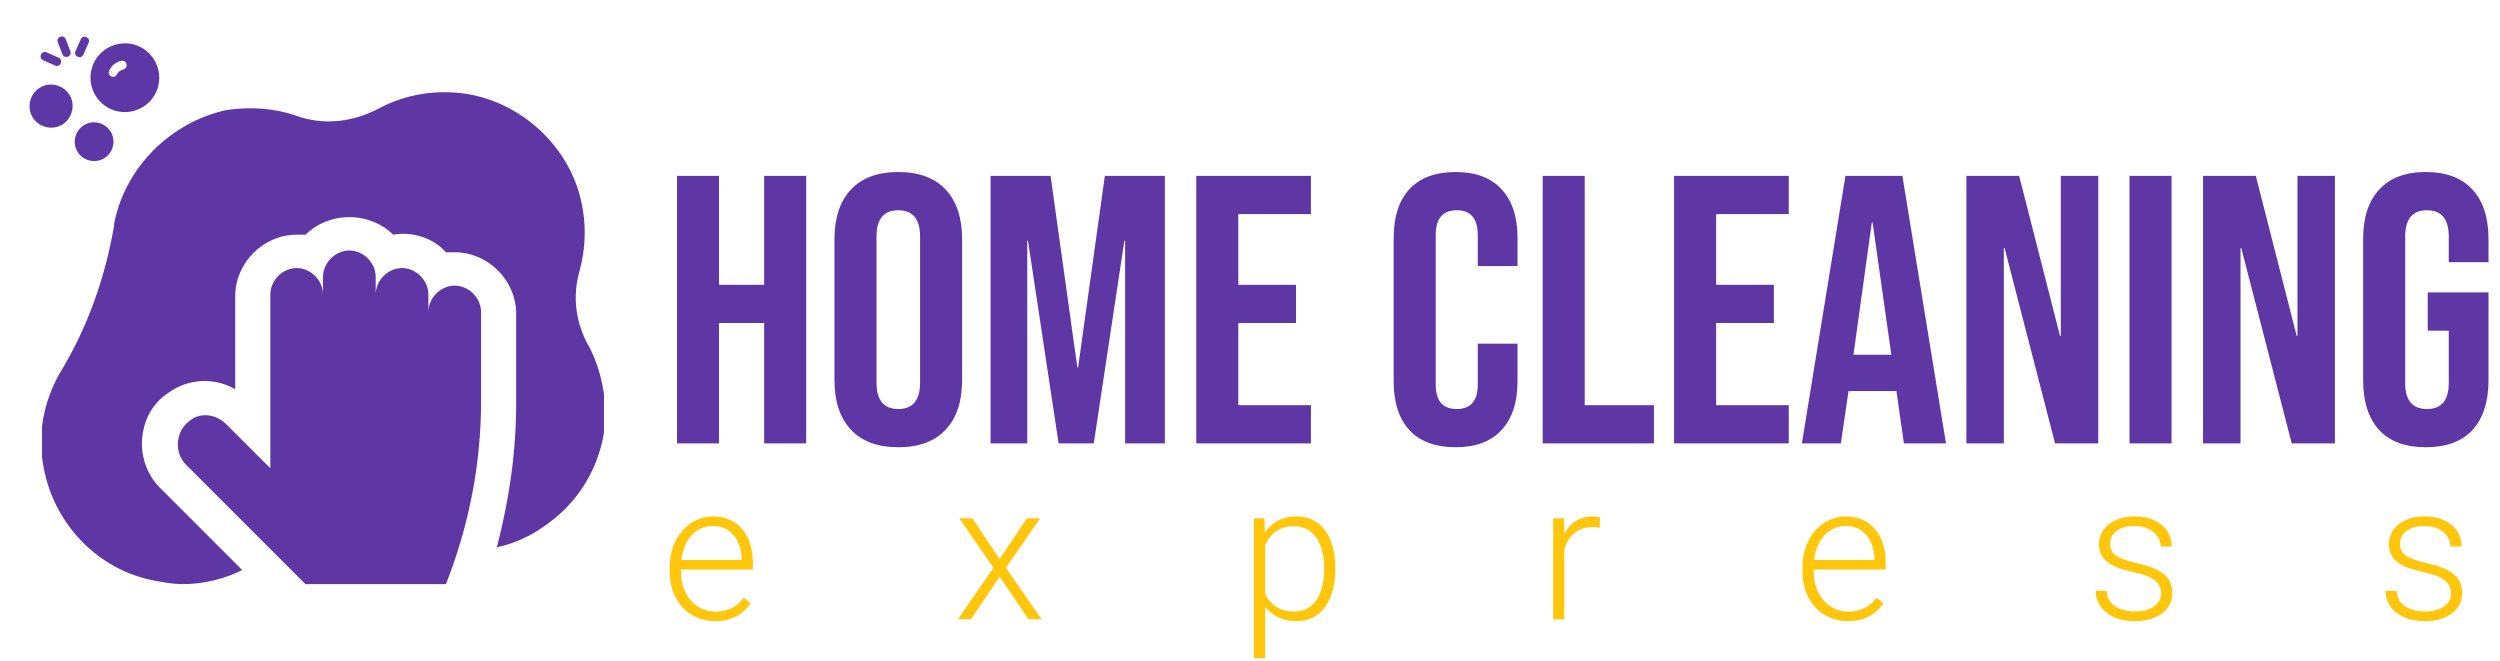 <svg width="654" height="173" viewBox="0 0 654 173" fill="none" xmlns="http://www.w3.org/2000/svg">
<path d="M177.1 46H188.1V74.5H199.9V46H210.9V116H199.9V84.5H188.1V116H177.1V46ZM234.992 117C229.592 117 225.459 115.467 222.592 112.4C219.726 109.333 218.292 105 218.292 99.4V62.6C218.292 57 219.726 52.667 222.592 49.6C225.459 46.533 229.592 45 234.992 45C240.392 45 244.526 46.533 247.392 49.6C250.259 52.667 251.692 57 251.692 62.6V99.4C251.692 105 250.259 109.333 247.392 112.4C244.526 115.467 240.392 117 234.992 117ZM234.992 107C238.792 107 240.692 104.7 240.692 100.1V61.9C240.692 57.3 238.792 55 234.992 55C231.192 55 229.292 57.3 229.292 61.9V100.1C229.292 104.7 231.192 107 234.992 107ZM259.131 46H274.831L281.831 96.1H282.031L289.031 46H304.731V116H294.331V63H294.131L286.131 116H276.931L268.931 63H268.731V116H259.131V46ZM312.94 46H342.94V56H323.94V74.5H339.04V84.5H323.94V106H342.94V116H312.94V46ZM380.784 117C375.517 117 371.484 115.5 368.684 112.5C365.95 109.5 364.584 105.267 364.584 99.8V62.2C364.584 56.733 365.95 52.5 368.684 49.5C371.484 46.5 375.517 45 380.784 45C386.05 45 390.05 46.5 392.784 49.5C395.584 52.5 396.984 56.733 396.984 62.2V69.6H386.584V61.5C386.584 57.167 384.75 55 381.084 55C377.417 55 375.584 57.167 375.584 61.5V100.6C375.584 104.867 377.417 107 381.084 107C384.75 107 386.584 104.867 386.584 100.6V89.9H396.984V99.8C396.984 105.267 395.584 109.5 392.784 112.5C390.05 115.5 386.05 117 380.784 117ZM403.565 46H414.565V106H432.665V116H403.565V46ZM437.94 46H467.94V56H448.94V74.5H464.04V84.5H448.94V106H467.94V116H437.94V46ZM482.768 46H497.668L509.068 116H498.068L496.068 102.1V102.3H483.568L481.568 116H471.368L482.768 46ZM494.768 92.8L489.868 58.2H489.668L484.868 92.8H494.768ZM514.405 46H528.205L538.905 87.9H539.105V46H548.905V116H537.605L524.405 64.9H524.205V116H514.405V46ZM557.08 46H568.08V116H557.08V46ZM576.319 46H590.119L600.819 87.9H601.019V46H610.819V116H599.519L586.319 64.9H586.119V116H576.319V46ZM634.595 117C629.261 117 625.195 115.5 622.395 112.5C619.595 109.433 618.195 105.067 618.195 99.4V62.6C618.195 56.933 619.595 52.6 622.395 49.6C625.195 46.533 629.261 45 634.595 45C639.928 45 643.995 46.533 646.795 49.6C649.595 52.6 650.995 56.933 650.995 62.6V68.6H640.595V61.9C640.595 57.3 638.695 55 634.895 55C631.095 55 629.195 57.3 629.195 61.9V100.2C629.195 104.733 631.095 107 634.895 107C638.695 107 640.595 104.733 640.595 100.2V86.5H635.095V76.5H650.995V99.4C650.995 105.067 649.595 109.433 646.795 112.5C643.995 115.5 639.928 117 634.595 117Z" fill="#5E37A4"/>
<path d="M187.038 162.488C185.313 162.488 183.726 162.171 182.277 161.536C180.845 160.901 179.592 160.006 178.518 158.851C177.46 157.695 176.638 156.328 176.052 154.749C175.482 153.154 175.197 151.412 175.197 149.524V148.475C175.197 146.44 175.498 144.601 176.101 142.957C176.703 141.313 177.533 139.905 178.591 138.733C179.649 137.562 180.853 136.666 182.204 136.048C183.571 135.413 185.004 135.096 186.501 135.096C188.177 135.096 189.667 135.397 190.969 135.999C192.271 136.585 193.361 137.423 194.24 138.514C195.135 139.588 195.811 140.866 196.267 142.347C196.722 143.812 196.95 145.431 196.95 147.205V148.987H176.955V146.497H194.045V146.155C194.012 144.674 193.711 143.291 193.142 142.005C192.588 140.703 191.758 139.645 190.651 138.831C189.545 138.017 188.161 137.61 186.501 137.61C185.264 137.61 184.125 137.871 183.083 138.392C182.058 138.912 181.171 139.661 180.422 140.638C179.689 141.598 179.12 142.745 178.713 144.08C178.322 145.398 178.127 146.863 178.127 148.475V149.524C178.127 150.989 178.339 152.356 178.762 153.626C179.201 154.879 179.82 155.986 180.617 156.946C181.431 157.907 182.391 158.655 183.498 159.192C184.605 159.729 185.826 159.998 187.16 159.998C188.723 159.998 190.106 159.713 191.311 159.144C192.515 158.558 193.597 157.638 194.558 156.385L196.389 157.801C195.819 158.647 195.103 159.428 194.24 160.145C193.394 160.861 192.377 161.43 191.188 161.854C190 162.277 188.617 162.488 187.038 162.488ZM254.359 135.584L261.488 146.253L268.642 135.584H272.108L263.148 148.523L272.475 162H269.057L261.513 150.843L253.993 162H250.575L259.901 148.523L250.941 135.584H254.359ZM330.958 140.662V172.156H328.028V135.584H330.763L330.958 140.662ZM349.317 148.548V149.061C349.317 151.03 349.09 152.837 348.634 154.48C348.178 156.124 347.519 157.549 346.656 158.753C345.81 159.941 344.76 160.861 343.507 161.512C342.254 162.163 340.829 162.488 339.234 162.488C337.656 162.488 336.248 162.244 335.011 161.756C333.774 161.268 332.708 160.576 331.812 159.681C330.934 158.769 330.226 157.711 329.688 156.507C329.168 155.286 328.801 153.951 328.59 152.503V145.74C328.834 144.145 329.233 142.697 329.786 141.395C330.34 140.092 331.048 138.969 331.91 138.025C332.789 137.081 333.831 136.357 335.035 135.853C336.24 135.348 337.615 135.096 339.161 135.096C340.772 135.096 342.205 135.413 343.458 136.048C344.728 136.666 345.794 137.57 346.656 138.758C347.535 139.93 348.194 141.346 348.634 143.006C349.09 144.65 349.317 146.497 349.317 148.548ZM346.388 149.061V148.548C346.388 147.002 346.225 145.569 345.899 144.251C345.59 142.933 345.11 141.785 344.459 140.809C343.824 139.816 343.01 139.043 342.018 138.489C341.041 137.936 339.877 137.659 338.526 137.659C337.127 137.659 335.93 137.895 334.938 138.367C333.961 138.823 333.147 139.433 332.496 140.198C331.845 140.947 331.332 141.769 330.958 142.664C330.584 143.559 330.307 144.438 330.128 145.301V153.089C330.437 154.326 330.934 155.473 331.617 156.531C332.301 157.573 333.212 158.411 334.352 159.046C335.507 159.664 336.915 159.974 338.575 159.974C339.91 159.974 341.065 159.697 342.042 159.144C343.019 158.59 343.824 157.817 344.459 156.824C345.11 155.831 345.59 154.676 345.899 153.357C346.225 152.039 346.388 150.607 346.388 149.061ZM409.217 139.954V162H406.312V135.584H409.144L409.217 139.954ZM418.567 135.389L418.494 138.074C418.169 138.025 417.851 137.985 417.542 137.952C417.233 137.92 416.899 137.903 416.541 137.903C415.271 137.903 414.157 138.139 413.196 138.611C412.252 139.067 411.455 139.71 410.804 140.54C410.153 141.354 409.656 142.314 409.314 143.421C408.973 144.511 408.777 145.683 408.729 146.937L407.654 147.352C407.654 145.626 407.833 144.023 408.191 142.542C408.549 141.061 409.095 139.767 409.827 138.66C410.576 137.537 411.512 136.666 412.635 136.048C413.774 135.413 415.109 135.096 416.639 135.096C417.013 135.096 417.379 135.128 417.737 135.193C418.112 135.242 418.388 135.307 418.567 135.389ZM483.374 162.488C481.649 162.488 480.062 162.171 478.613 161.536C477.181 160.901 475.928 160.006 474.854 158.851C473.796 157.695 472.974 156.328 472.388 154.749C471.818 153.154 471.533 151.412 471.533 149.524V148.475C471.533 146.44 471.834 144.601 472.437 142.957C473.039 141.313 473.869 139.905 474.927 138.733C475.985 137.562 477.189 136.666 478.54 136.048C479.907 135.413 481.34 135.096 482.837 135.096C484.513 135.096 486.003 135.397 487.305 135.999C488.607 136.585 489.697 137.423 490.576 138.514C491.471 139.588 492.147 140.866 492.603 142.347C493.058 143.812 493.286 145.431 493.286 147.205V148.987H473.291V146.497H490.381V146.155C490.348 144.674 490.047 143.291 489.478 142.005C488.924 140.703 488.094 139.645 486.987 138.831C485.881 138.017 484.497 137.61 482.837 137.61C481.6 137.61 480.461 137.871 479.419 138.392C478.394 138.912 477.507 139.661 476.758 140.638C476.025 141.598 475.456 142.745 475.049 144.08C474.658 145.398 474.463 146.863 474.463 148.475V149.524C474.463 150.989 474.674 152.356 475.098 153.626C475.537 154.879 476.156 155.986 476.953 156.946C477.767 157.907 478.727 158.655 479.834 159.192C480.941 159.729 482.161 159.998 483.496 159.998C485.059 159.998 486.442 159.713 487.646 159.144C488.851 158.558 489.933 157.638 490.894 156.385L492.725 157.801C492.155 158.647 491.439 159.428 490.576 160.145C489.73 160.861 488.713 161.43 487.524 161.854C486.336 162.277 484.953 162.488 483.374 162.488ZM565.368 155.262C565.368 154.546 565.189 153.838 564.831 153.138C564.473 152.438 563.781 151.795 562.756 151.209C561.747 150.623 560.257 150.127 558.288 149.72C556.823 149.394 555.513 149.028 554.357 148.621C553.218 148.214 552.258 147.726 551.477 147.156C550.695 146.587 550.101 145.903 549.694 145.105C549.287 144.308 549.084 143.364 549.084 142.273C549.084 141.297 549.296 140.377 549.719 139.515C550.158 138.636 550.777 137.871 551.574 137.22C552.388 136.552 553.365 136.032 554.504 135.657C555.66 135.283 556.953 135.096 558.386 135.096C560.42 135.096 562.162 135.446 563.61 136.146C565.075 136.829 566.19 137.765 566.955 138.953C567.736 140.141 568.127 141.484 568.127 142.981H565.222C565.222 142.07 564.953 141.207 564.416 140.394C563.895 139.58 563.122 138.912 562.097 138.392C561.088 137.871 559.851 137.61 558.386 137.61C556.872 137.61 555.643 137.838 554.699 138.294C553.755 138.75 553.063 139.327 552.624 140.027C552.201 140.727 551.989 141.451 551.989 142.2C551.989 142.786 552.079 143.323 552.258 143.812C552.453 144.284 552.795 144.723 553.283 145.13C553.788 145.537 554.504 145.919 555.432 146.277C556.359 146.635 557.564 146.985 559.045 147.327C561.177 147.799 562.919 148.377 564.27 149.061C565.637 149.728 566.646 150.558 567.297 151.551C567.948 152.527 568.273 153.715 568.273 155.115C568.273 156.206 568.046 157.207 567.59 158.118C567.134 159.013 566.475 159.786 565.612 160.438C564.766 161.089 563.741 161.593 562.536 161.951C561.348 162.309 560.013 162.488 558.532 162.488C556.302 162.488 554.414 162.122 552.868 161.39C551.338 160.641 550.174 159.664 549.377 158.46C548.596 157.239 548.205 155.945 548.205 154.578H551.11C551.208 155.945 551.639 157.028 552.404 157.825C553.169 158.606 554.105 159.16 555.212 159.485C556.335 159.811 557.442 159.974 558.532 159.974C560.03 159.974 561.283 159.754 562.292 159.314C563.301 158.875 564.066 158.297 564.587 157.581C565.108 156.865 565.368 156.092 565.368 155.262ZM641.21 155.262C641.21 154.546 641.031 153.838 640.673 153.138C640.315 152.438 639.623 151.795 638.598 151.209C637.589 150.623 636.099 150.127 634.13 149.72C632.665 149.394 631.355 149.028 630.199 148.621C629.06 148.214 628.1 147.726 627.318 147.156C626.537 146.587 625.943 145.903 625.536 145.105C625.129 144.308 624.926 143.364 624.926 142.273C624.926 141.297 625.137 140.377 625.561 139.515C626 138.636 626.618 137.871 627.416 137.22C628.23 136.552 629.206 136.032 630.346 135.657C631.501 135.283 632.795 135.096 634.228 135.096C636.262 135.096 638.004 135.446 639.452 136.146C640.917 136.829 642.032 137.765 642.797 138.953C643.578 140.141 643.969 141.484 643.969 142.981H641.063C641.063 142.07 640.795 141.207 640.258 140.394C639.737 139.58 638.964 138.912 637.938 138.392C636.929 137.871 635.692 137.61 634.228 137.61C632.714 137.61 631.485 137.838 630.541 138.294C629.597 138.75 628.905 139.327 628.466 140.027C628.043 140.727 627.831 141.451 627.831 142.2C627.831 142.786 627.921 143.323 628.1 143.812C628.295 144.284 628.637 144.723 629.125 145.13C629.63 145.537 630.346 145.919 631.273 146.277C632.201 146.635 633.406 146.985 634.887 147.327C637.019 147.799 638.76 148.377 640.111 149.061C641.479 149.728 642.488 150.558 643.139 151.551C643.79 152.527 644.115 153.715 644.115 155.115C644.115 156.206 643.887 157.207 643.432 158.118C642.976 159.013 642.317 159.786 641.454 160.438C640.608 161.089 639.582 161.593 638.378 161.951C637.19 162.309 635.855 162.488 634.374 162.488C632.144 162.488 630.256 162.122 628.71 161.39C627.18 160.641 626.016 159.664 625.219 158.46C624.438 157.239 624.047 155.945 624.047 154.578H626.952C627.05 155.945 627.481 157.028 628.246 157.825C629.011 158.606 629.947 159.16 631.054 159.485C632.177 159.811 633.284 159.974 634.374 159.974C635.871 159.974 637.125 159.754 638.134 159.314C639.143 158.875 639.908 158.297 640.429 157.581C640.95 156.865 641.21 156.092 641.21 155.262Z" fill="#FFC60B"/>
<g clip-path="url(#clip0_9_17)">
<path d="M118.953 74.719C115.278 74.719 112.063 77.934 112.063 81.609V77.016C112.063 73.341 108.847 70.125 105.172 70.125C101.497 70.125 98.281 73.341 98.281 77.016V72.422C98.281 68.747 95.066 65.531 91.391 65.531C87.716 65.531 84.5 68.747 84.5 72.422V77.016C84.5 73.341 81.285 70.125 77.61 70.125C73.935 70.125 70.719 73.341 70.719 77.016V111.469V122.494L59.235 111.009C56.478 108.253 52.344 107.794 49.588 110.091C45.913 112.847 45.453 118.359 48.669 121.575L79.906 152.812H116.656C122.628 137.653 125.844 121.575 125.844 105.038V81.609C125.844 77.934 122.628 74.719 118.953 74.719Z" fill="#5E37A4"/>
<path d="M153.406 89.419C150.65 83.906 149.731 77.475 151.569 71.044C152.947 65.991 153.406 60.478 152.487 54.966C150.191 39.806 137.787 27.403 122.628 24.647C114.359 23.269 106.091 24.647 99.2 28.322C92.309 31.997 84.5 32.916 77.15 30.159C71.638 28.322 65.666 27.863 59.234 28.781C44.534 31.997 32.591 43.941 29.834 58.641V59.1C27.538 72.422 22.944 85.744 15.594 97.688C11.459 105.038 9.622 113.766 11.459 122.494C14.216 137.194 25.7 149.138 40.4 151.894C42.697 152.353 45.453 152.813 47.75 152.813C53.263 152.813 58.775 151.434 63.369 149.138L41.778 127.547C38.562 124.331 36.725 119.278 37.184 114.684C37.644 109.631 39.941 105.497 44.075 102.741C49.128 99.066 56.019 98.606 61.531 101.822V77.475C61.531 68.747 68.881 61.397 77.609 61.397C78.528 61.397 78.987 61.397 79.906 61.397C82.662 58.641 86.797 56.803 91.391 56.803C95.984 56.803 100.119 58.641 102.875 61.397C107.928 60.478 113.441 62.316 116.656 65.991C117.575 65.991 118.034 65.991 118.953 65.991C127.681 65.991 135.031 73.341 135.031 82.069V105.497C135.031 118.359 133.194 130.763 129.978 143.166C136.409 141.788 141.922 138.572 146.975 133.978C154.325 127.088 158.459 117.441 158.459 107.334C158 100.903 156.622 94.931 153.406 89.419Z" fill="#5E37A4"/>
</g>
<g clip-path="url(#clip1_9_17)">
<path d="M24.442 16.675C22.432 21.199 24.489 26.544 29.013 28.554C33.537 30.564 38.882 28.506 40.892 23.983C42.901 19.459 40.844 14.114 36.321 12.104C31.797 10.094 26.451 12.152 24.442 16.675ZM33.112 16.834C33.123 17.085 33.135 17.336 33.043 17.542C32.906 17.85 32.564 18.067 32.267 18.181C31.57 18.364 30.885 18.799 30.61 19.416C30.337 20.032 29.743 20.261 29.126 19.987C28.509 19.713 28.28 19.119 28.554 18.502C29.148 17.166 30.313 16.206 31.809 15.886C32.46 15.806 33.032 16.182 33.112 16.834Z" fill="#5D37A5"/>
<path d="M18.504 30.041C17.226 32.92 13.959 34.177 11.08 32.898C8.201 31.619 6.944 28.352 8.223 25.474C9.502 22.595 12.768 21.338 15.647 22.617C18.526 23.895 19.783 27.162 18.504 30.041Z" fill="#5D37A5"/>
<path d="M29.243 39.12C28.101 41.69 25.131 42.833 22.561 41.691C19.991 40.549 18.848 37.58 19.99 35.009C21.132 32.439 24.101 31.296 26.672 32.438C29.242 33.58 30.385 36.55 29.243 39.12Z" fill="#5D37A5"/>
<path d="M15.875 16.563C15.601 17.18 15.007 17.408 14.39 17.134L11.306 15.764C10.689 15.49 10.46 14.896 10.734 14.279C11.008 13.662 11.602 13.434 12.219 13.708L15.303 15.078C15.92 15.352 16.149 15.946 15.875 16.563Z" fill="#5D37A5"/>
<path d="M23.184 11.193L21.814 14.277C21.54 14.894 20.946 15.122 20.329 14.848C19.712 14.574 19.483 13.98 19.758 13.364L21.128 10.279C21.402 9.662 21.996 9.434 22.613 9.708C23.229 9.982 23.458 10.576 23.184 11.193Z" fill="#5D37A5"/>
<path d="M18.387 14.232C18.25 14.54 18.056 14.7 17.759 14.815C17.165 15.043 16.548 14.769 16.319 14.175L15.119 11.057C14.891 10.463 15.165 9.846 15.759 9.618C16.353 9.389 16.97 9.663 17.198 10.257L18.398 13.375C18.512 13.672 18.524 13.924 18.387 14.232Z" fill="#5D37A5"/>
</g>
<defs>
<clipPath id="clip0_9_17">
<rect width="147" height="147" fill="white" transform="translate(11 15)"/>
</clipPath>
<clipPath id="clip1_9_17">
<rect width="36" height="36" fill="white" transform="translate(0 32.9) rotate(-66.048)"/>
</clipPath>
</defs>
</svg>

